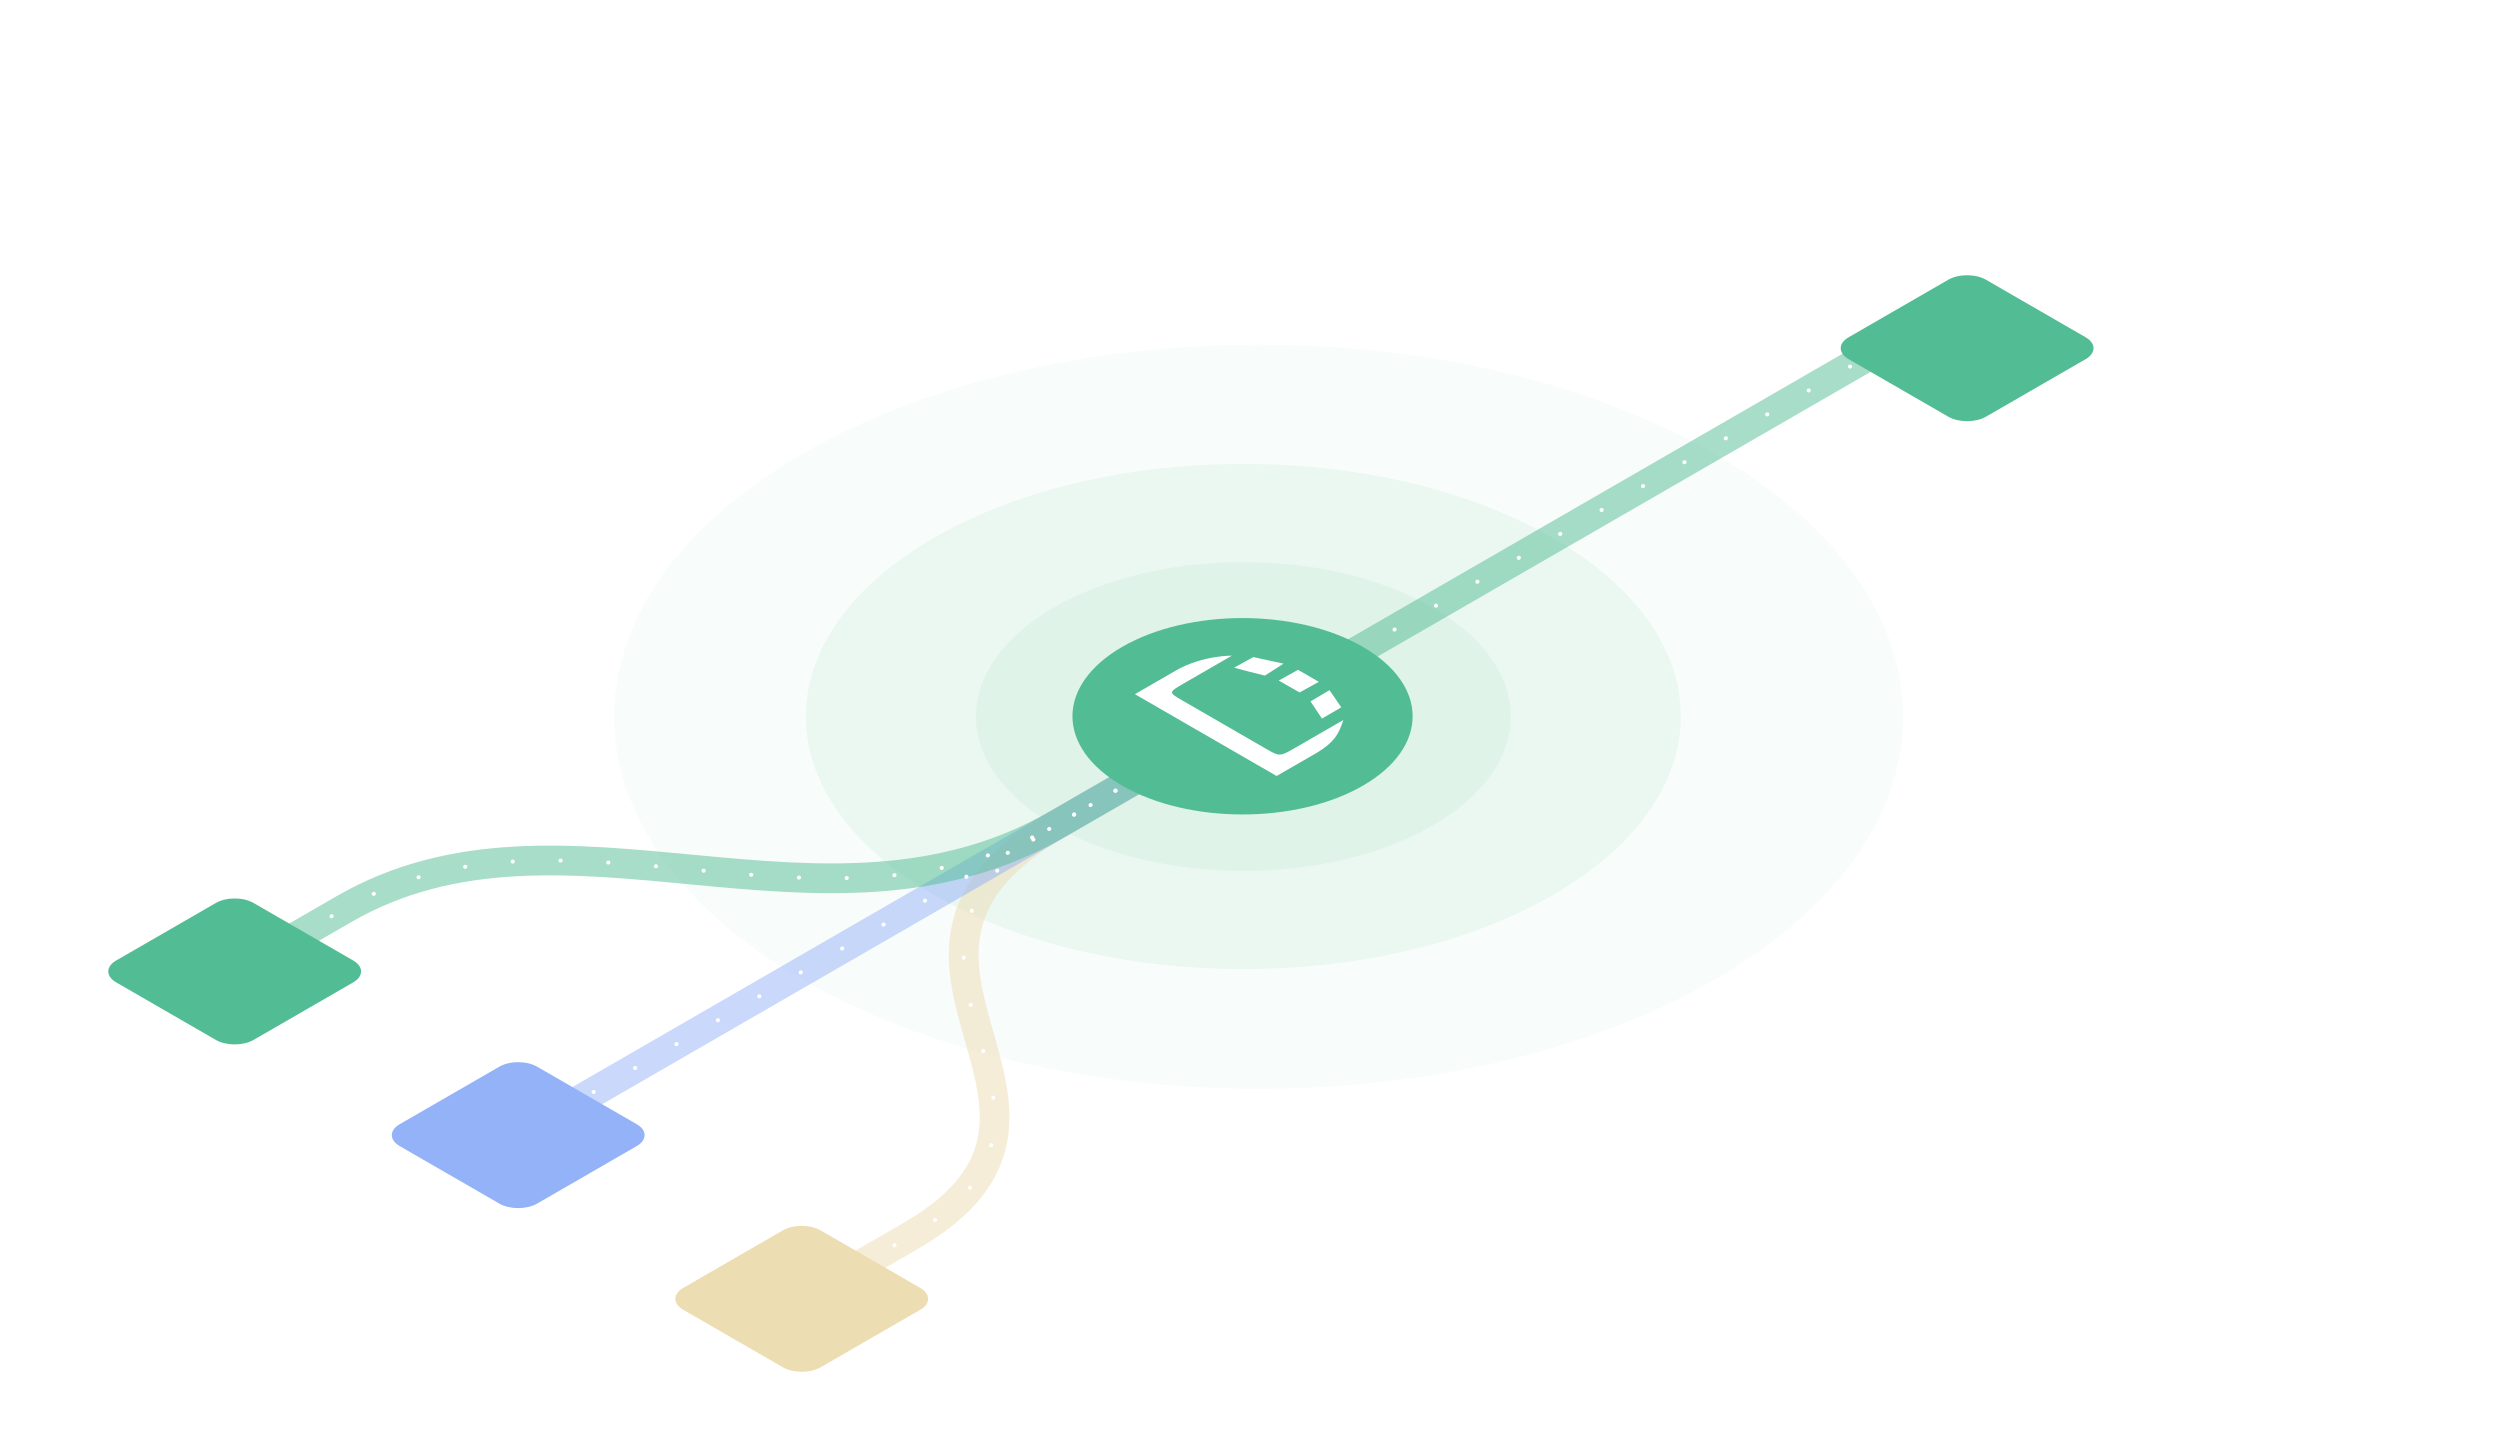 <svg width="1260" height="727" viewBox="0 0 1260 727" fill="none" xmlns="http://www.w3.org/2000/svg">
<path opacity="0.04" d="M864.041 493.818C990.891 420.582 990.89 301.842 864.042 228.606C737.192 155.369 531.53 155.37 404.68 228.606C277.831 301.843 277.831 420.582 404.681 493.818C531.529 567.054 737.192 567.055 864.041 493.818Z" fill="#52BD95"/>
<path opacity="0.08" d="M782.524 451.11C868.617 401.405 868.616 320.816 782.524 271.11C696.431 221.404 556.847 221.405 470.754 271.11C384.661 320.816 384.661 401.404 470.754 451.11C556.847 500.816 696.431 500.816 782.524 451.11Z" fill="#52BD95"/>
<path opacity="0.08" d="M721.902 416.11C774.514 385.735 774.514 336.486 721.902 306.11C669.289 275.735 583.988 275.735 531.376 306.11C478.764 336.486 478.764 385.735 531.376 416.11C583.988 446.486 669.29 446.486 721.902 416.11Z" fill="#52BD95"/>
<path d="M681.945 329.368L994.376 148.986" stroke="#52BD95" stroke-opacity="0.5" stroke-width="15"/>
<path d="M681.945 329.368L994.376 148.986" stroke="white" stroke-width="2" stroke-linecap="round" stroke-dasharray="0.1 24"/>
<g filter="url(#filter0_d)">
<path d="M931.665 145.003L981.906 115.997C987.164 112.961 995.689 112.961 1000.95 115.997L1051.19 145.003C1056.45 148.039 1056.45 152.961 1051.19 155.997L1000.95 185.003C995.689 188.039 987.164 188.039 981.906 185.003L931.665 155.997C926.407 152.961 926.407 148.039 931.665 145.003Z" fill="#52BD95"/>
</g>
<path d="M624.865 362.322L533.135 415.282C414.775 483.617 569.34 559.188 458.87 622.968L399.69 657.135" stroke="#EDDDB2" stroke-opacity="0.5" stroke-width="15"/>
<path d="M570.585 393.662L258.153 574.044" stroke="#94B2F8" stroke-opacity="0.5" stroke-width="15"/>
<path d="M624.865 362.322L533.136 415.282C414.776 483.617 283.884 394.379 173.414 458.159L114.234 492.327" stroke="#52BD95" stroke-opacity="0.5" stroke-width="15"/>
<path d="M624.865 362.322L533.135 415.282C414.775 483.617 569.34 559.188 458.87 622.968L399.69 657.135" stroke="white" stroke-width="2" stroke-linecap="round" stroke-dasharray="0.1 24"/>
<path d="M570.585 393.662L258.153 574.044" stroke="white" stroke-width="2" stroke-linecap="round" stroke-dasharray="0.1 24"/>
<path d="M624.865 362.322L533.136 415.282C414.776 483.617 283.884 394.379 173.414 458.159L114.234 492.327" stroke="white" stroke-width="2" stroke-linecap="round" stroke-dasharray="0.1 24"/>
<path d="M108.761 455.107L58.521 484.114C53.263 487.149 53.263 492.071 58.521 495.107L108.761 524.114C114.019 527.149 122.545 527.149 127.803 524.114L178.043 495.107C183.302 492.071 183.302 487.149 178.043 484.114L127.803 455.107C122.545 452.071 114.019 452.071 108.761 455.107Z" fill="#52BD95"/>
<path d="M251.656 537.607L201.415 566.614C196.157 569.649 196.157 574.571 201.415 577.607L251.656 606.614C256.914 609.649 265.439 609.649 270.697 606.614L320.938 577.607C326.196 574.571 326.196 569.649 320.938 566.614L270.697 537.607C265.439 534.571 256.914 534.571 251.656 537.607Z" fill="#94B2F8"/>
<path d="M394.55 620.107L344.309 649.114C339.051 652.149 339.051 657.071 344.309 660.107L394.55 689.114C399.808 692.149 408.333 692.149 413.591 689.114L463.832 660.107C469.09 657.071 469.09 652.149 463.832 649.114L413.591 620.107C408.333 617.071 399.808 617.071 394.55 620.107Z" fill="#EDDDB2"/>
<circle r="70" transform="matrix(0.866 -0.5 0.866 0.5 626.243 361)" fill="#52BD95"/>
<path fill-rule="evenodd" clip-rule="evenodd" d="M592.63 337.958C605.961 330.262 620.878 330.445 620.878 330.445L604.85 339.699L596.836 344.326C592.652 346.741 590.653 347.896 590.696 349.025C590.735 350.058 592.487 351.07 595.844 353.007L602.866 357.062L616.911 365.17L630.955 373.279L637.978 377.333C641.334 379.271 643.087 380.283 644.876 380.306C646.831 380.331 648.831 379.176 653.014 376.761L661.028 372.134L677.057 362.88C674.657 370.112 672.562 373.926 664.043 379.189L643.413 391.1L572 349.869L592.63 337.958ZM654.204 337.592L644.5 343L655 349L664.678 343.639L654.204 337.592ZM622 336.5L631.669 331.178L646.904 334.477L637.5 340.5L629.5 338.5L622 336.5ZM670.074 347.854L660.5 353.5L666.265 362.147L676 356.5L670.074 347.854Z" fill="white"/>
<defs>
<filter id="filter0_d" x="877.722" y="88.72" width="227.41" height="173.56" filterUnits="userSpaceOnUse" color-interpolation-filters="sRGB">
<feFlood flood-opacity="0" result="BackgroundImageFix"/>
<feColorMatrix in="SourceAlpha" type="matrix" values="0 0 0 0 0 0 0 0 0 0 0 0 0 0 0 0 0 0 127 0"/>
<feOffset dy="25"/>
<feGaussianBlur stdDeviation="25"/>
<feColorMatrix type="matrix" values="0 0 0 0 0.502 0 0 0 0 0.443 0 0 0 0 0.882 0 0 0 0.05 0"/>
<feBlend mode="normal" in2="BackgroundImageFix" result="effect1_dropShadow"/>
<feBlend mode="normal" in="SourceGraphic" in2="effect1_dropShadow" result="shape"/>
</filter>
</defs>
</svg>
